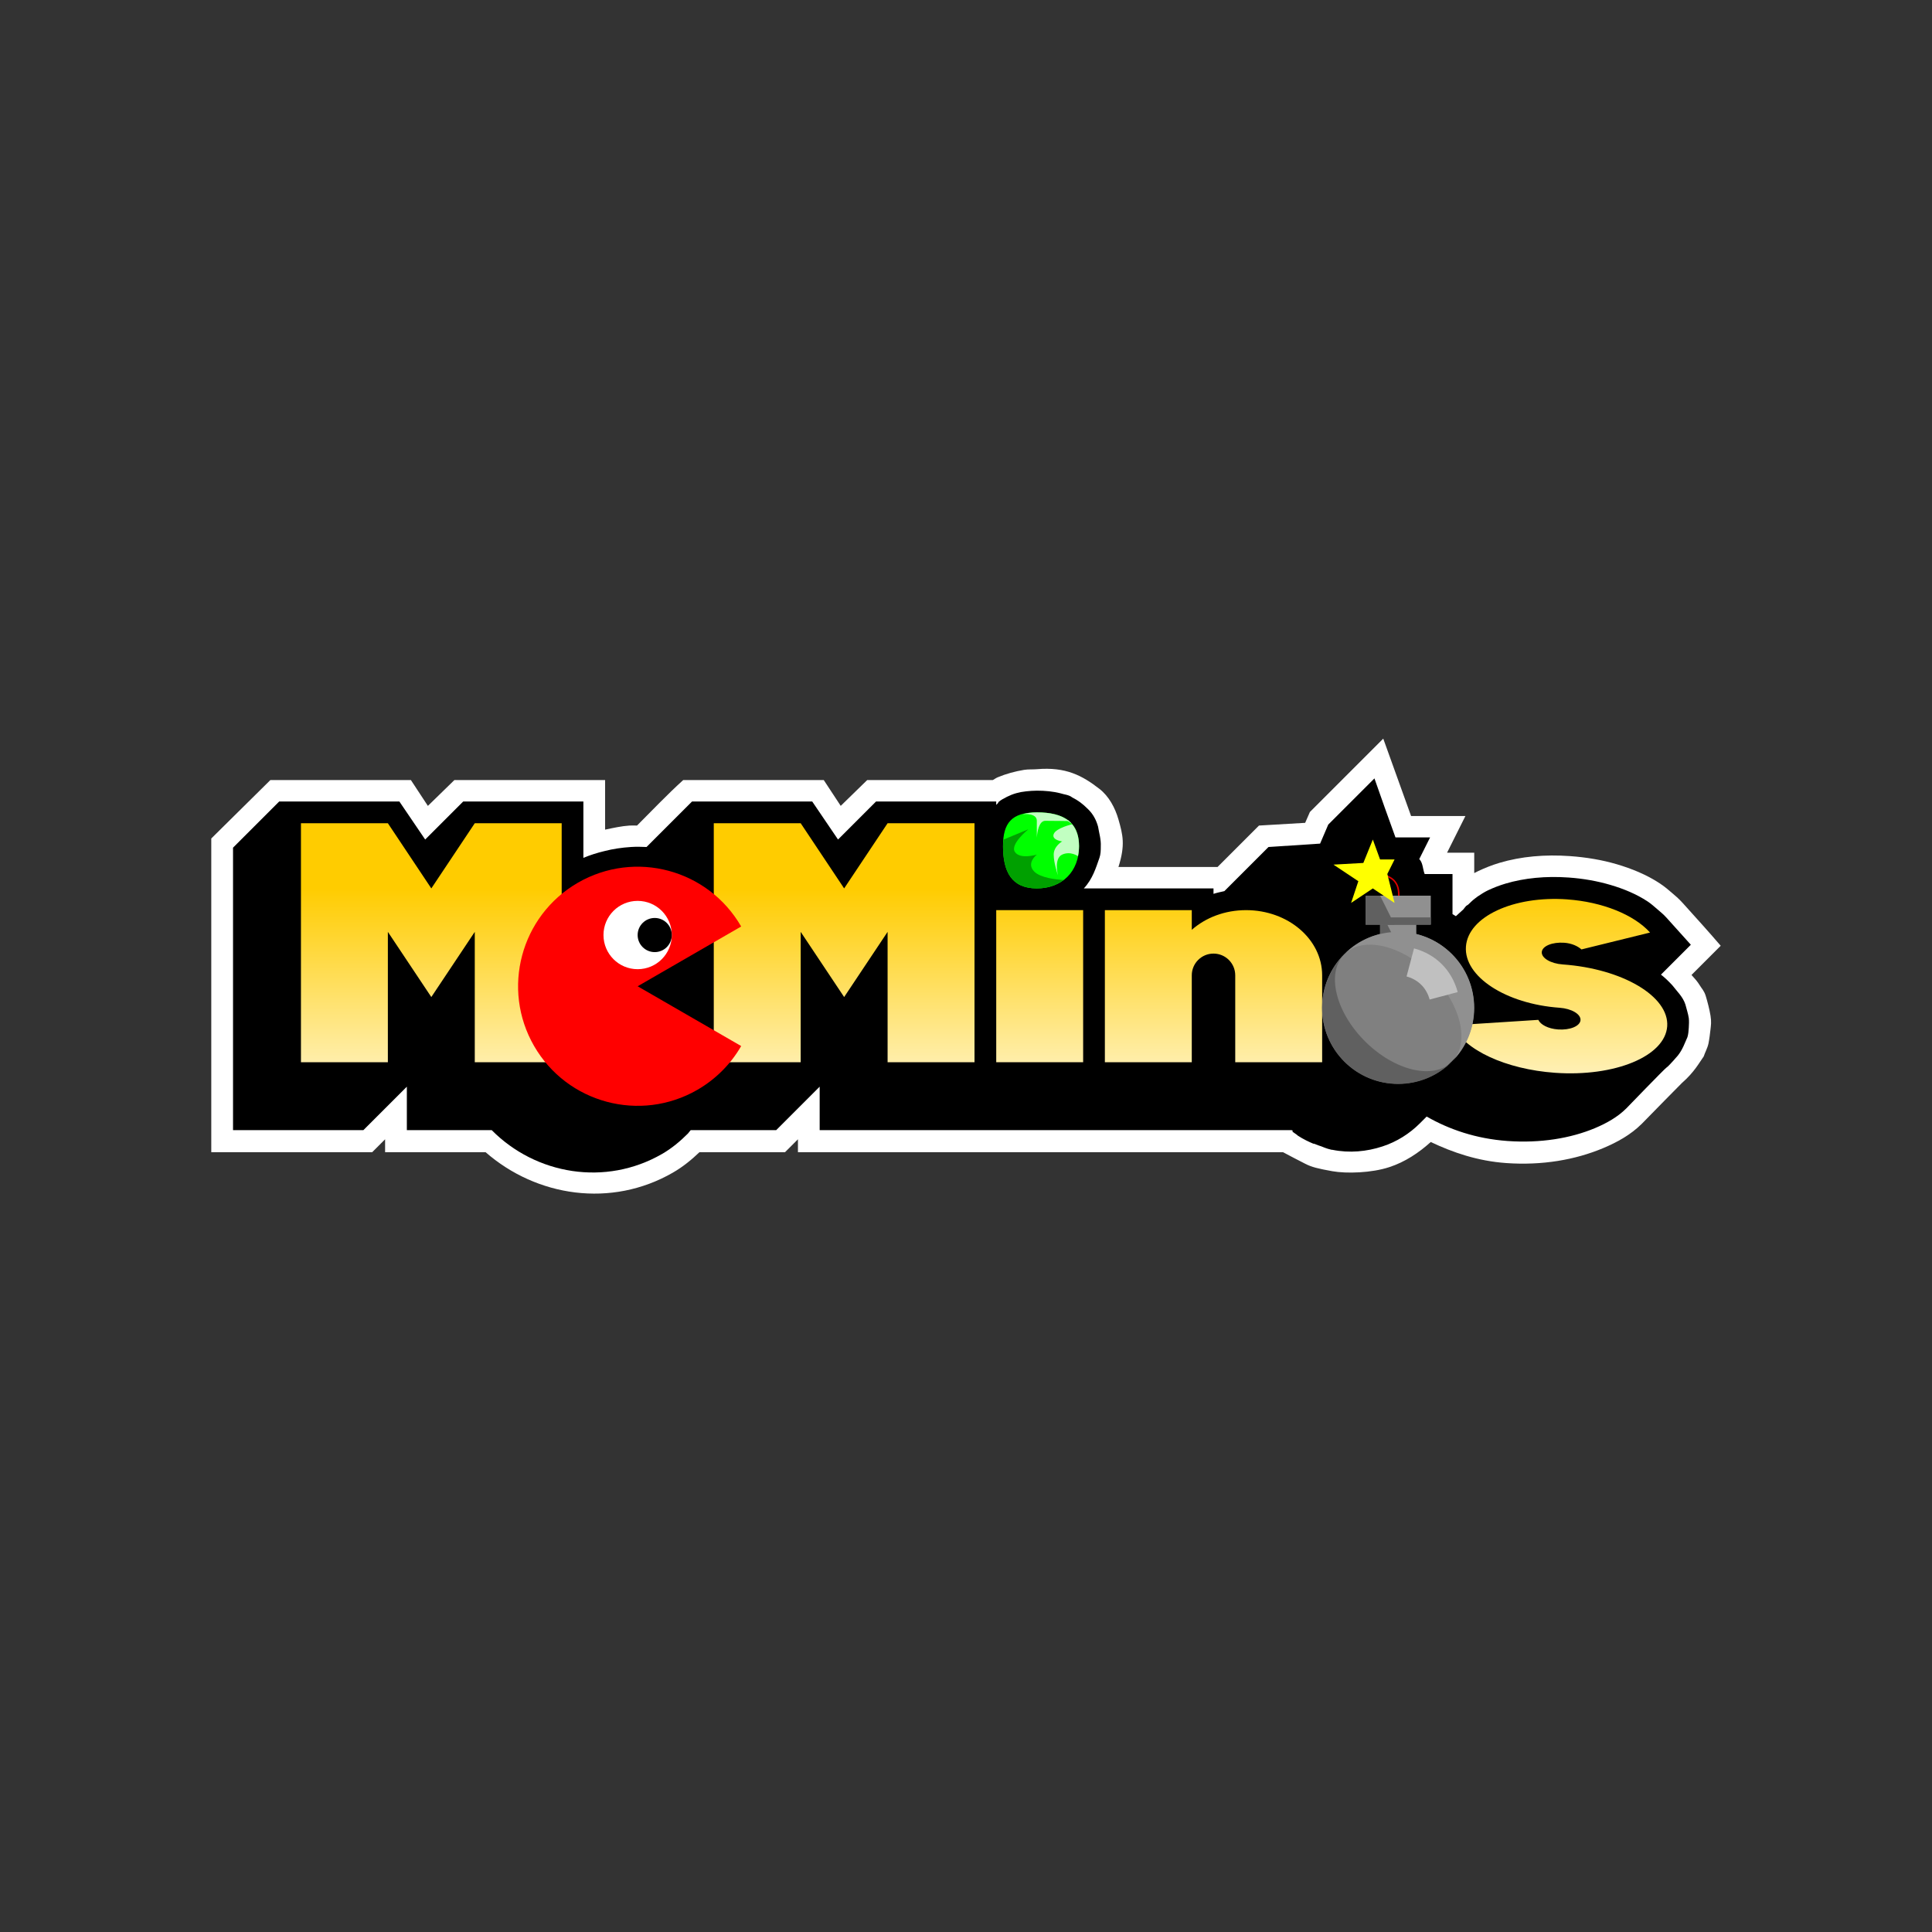 <?xml version="1.0" encoding="UTF-8" standalone="no"?>
<!-- Created with Inkscape (http://www.inkscape.org/) -->

<svg
   xmlns:dc="http://purl.org/dc/elements/1.1/"
   xmlns:cc="http://creativecommons.org/ns#"
   xmlns:rdf="http://www.w3.org/1999/02/22-rdf-syntax-ns#"
   xmlns:svg="http://www.w3.org/2000/svg"
   xmlns="http://www.w3.org/2000/svg"
   xmlns:xlink="http://www.w3.org/1999/xlink"
   xmlns:sodipodi="http://sodipodi.sourceforge.net/DTD/sodipodi-0.dtd"
   xmlns:inkscape="http://www.inkscape.org/namespaces/inkscape"
   width="1280"
   height="1280"
   id="svg2"
   version="1.1"
   inkscape:version="0.48.5 r10040"
   sodipodi:docname="loadscreen-new3.svg"
   inkscape:export-filename="loadscreen-new3.png"
   inkscape:export-xdpi="112.5"
   inkscape:export-ydpi="112.5">
  <rect width="100%" height="100%" fill="#333333" stroke="none"/>
  <defs
     id="defs4">
    <linearGradient
       id="linearGradient5105">
      <stop
         style="stop-color:#fc0;stop-opacity:1;"
         offset="0"
         id="stop5107" />
      <stop
         style="stop-color:white;stop-opacity:1;"
         offset="1"
         id="stop5109" />
    </linearGradient>
    <inkscape:perspective
       sodipodi:type="inkscape:persp3d"
       inkscape:vp_x="0 : 526.18109 : 1"
       inkscape:vp_y="0 : 1000 : 0"
       inkscape:vp_z="744.09448 : 526.18109 : 1"
       inkscape:persp3d-origin="372.04724 : 350.78739 : 1"
       id="perspective10" />
    <linearGradient
       inkscape:collect="always"
       xlink:href="#linearGradient5105-8"
       id="linearGradient4305"
       gradientUnits="userSpaceOnUse"
       x1="92"
       y1="740.362"
       x2="92"
       y2="752.362" />
    <linearGradient
       id="linearGradient5105-8">
      <stop
         style="stop-color:#fc0;stop-opacity:1;"
         offset="0"
         id="stop5107-8" />
      <stop
         style="stop-color:white;stop-opacity:1;"
         offset="1"
         id="stop5109-4" />
    </linearGradient>
    <linearGradient
       inkscape:collect="always"
       xlink:href="#linearGradient5105-8"
       id="linearGradient4302"
       gradientUnits="userSpaceOnUse"
       x1="111"
       y1="740.362"
       x2="111"
       y2="752.362" />
    <linearGradient
       id="linearGradient4421">
      <stop
         style="stop-color:#fc0;stop-opacity:1;"
         offset="0"
         id="stop4423" />
      <stop
         style="stop-color:white;stop-opacity:1;"
         offset="1"
         id="stop4425" />
    </linearGradient>
    <linearGradient
       inkscape:collect="always"
       xlink:href="#linearGradient5105-8"
       id="linearGradient4299"
       gradientUnits="userSpaceOnUse"
       x1="120"
       y1="740.362"
       x2="120"
       y2="752.362" />
    <linearGradient
       id="linearGradient4428">
      <stop
         style="stop-color:#fc0;stop-opacity:1;"
         offset="0"
         id="stop4430" />
      <stop
         style="stop-color:white;stop-opacity:1;"
         offset="1"
         id="stop4432" />
    </linearGradient>
    <linearGradient
       inkscape:collect="always"
       xlink:href="#linearGradient5105-8"
       id="linearGradient4281"
       gradientUnits="userSpaceOnUse"
       x1="128"
       y1="741.362"
       x2="128"
       y2="752.362" />
    <linearGradient
       id="linearGradient4435">
      <stop
         style="stop-color:#fc0;stop-opacity:1;"
         offset="0"
         id="stop4437" />
      <stop
         style="stop-color:white;stop-opacity:1;"
         offset="1"
         id="stop4439" />
    </linearGradient>
    <linearGradient
       inkscape:collect="always"
       xlink:href="#linearGradient5105-8"
       id="linearGradient4278"
       gradientUnits="userSpaceOnUse"
       x1="144"
       y1="739.362"
       x2="144"
       y2="752.362" />
    <linearGradient
       id="linearGradient4442">
      <stop
         style="stop-color:#fc0;stop-opacity:1;"
         offset="0"
         id="stop4444" />
      <stop
         style="stop-color:white;stop-opacity:1;"
         offset="1"
         id="stop4446" />
    </linearGradient>
    <linearGradient
       inkscape:collect="always"
       xlink:href="#linearGradient5105-5"
       id="linearGradient4370"
       gradientUnits="userSpaceOnUse"
       x1="144"
       y1="768.362"
       x2="144"
       y2="780.362" />
    <linearGradient
       id="linearGradient5105-5">
      <stop
         style="stop-color:#fc0;stop-opacity:1;"
         offset="0"
         id="stop5107-0" />
      <stop
         style="stop-color:white;stop-opacity:1;"
         offset="1"
         id="stop5109-8" />
    </linearGradient>
    <linearGradient
       inkscape:collect="always"
       xlink:href="#linearGradient5105-5"
       id="linearGradient4367"
       gradientUnits="userSpaceOnUse"
       x1="92"
       y1="768.362"
       x2="92"
       y2="780.362" />
    <linearGradient
       id="linearGradient4633">
      <stop
         style="stop-color:#fc0;stop-opacity:1;"
         offset="0"
         id="stop4635" />
      <stop
         style="stop-color:white;stop-opacity:1;"
         offset="1"
         id="stop4637" />
    </linearGradient>
    <linearGradient
       inkscape:collect="always"
       xlink:href="#linearGradient5105-5"
       id="linearGradient4364"
       gradientUnits="userSpaceOnUse"
       x1="111"
       y1="768.362"
       x2="111"
       y2="780.362" />
    <linearGradient
       id="linearGradient4640">
      <stop
         style="stop-color:#fc0;stop-opacity:1;"
         offset="0"
         id="stop4642" />
      <stop
         style="stop-color:white;stop-opacity:1;"
         offset="1"
         id="stop4644" />
    </linearGradient>
    <linearGradient
       inkscape:collect="always"
       xlink:href="#linearGradient5105-5"
       id="linearGradient4358"
       gradientUnits="userSpaceOnUse"
       x1="120"
       y1="768.362"
       x2="120"
       y2="780.362" />
    <linearGradient
       id="linearGradient4647">
      <stop
         style="stop-color:#fc0;stop-opacity:1;"
         offset="0"
         id="stop4649" />
      <stop
         style="stop-color:white;stop-opacity:1;"
         offset="1"
         id="stop4651" />
    </linearGradient>
    <linearGradient
       inkscape:collect="always"
       xlink:href="#linearGradient5105-5"
       id="linearGradient4351"
       gradientUnits="userSpaceOnUse"
       x1="128"
       y1="768.362"
       x2="128"
       y2="780.362" />
    <linearGradient
       id="linearGradient4654">
      <stop
         style="stop-color:#fc0;stop-opacity:1;"
         offset="0"
         id="stop4656" />
      <stop
         style="stop-color:white;stop-opacity:1;"
         offset="1"
         id="stop4658" />
    </linearGradient>
  </defs>
  <sodipodi:namedview
     id="base"
     pagecolor="black"
     bordercolor="#666666"
     borderopacity="1.0"
     inkscape:pageopacity="1"
     inkscape:pageshadow="2"
     inkscape:zoom="0.43471154"
     inkscape:cx="599.74342"
     inkscape:cy="640"
     inkscape:document-units="px"
     inkscape:current-layer="layer1"
     showgrid="true"
     units="px"
     objecttolerance="10000"
     gridtolerance="10000"
     guidetolerance="10000"
     inkscape:window-width="1024"
     inkscape:window-height="741"
     inkscape:window-x="0"
     inkscape:window-y="2"
     inkscape:window-maximized="1"
     showguides="true"
     inkscape:guide-bbox="true">
    <inkscape:grid
       type="xygrid"
       id="grid4437"
       empspacing="4"
       visible="true"
       enabled="true"
       snapvisiblegridlinesonly="true" />
    <sodipodi:guide
       orientation="1,0"
       position="640,1280"
       id="guide4439" />
    <sodipodi:guide
       orientation="0,1"
       position="-96,640"
       id="guide4441" />
  </sodipodi:namedview>
  <g
     inkscape:label="Ebene 1"
     inkscape:groupmode="layer"
     id="layer1"
     transform="translate(0,227.638)">
    <g
       transform="matrix(14.395,0,0,14.395,-1038.581,-10699.615)"
       id="g4379">
      <path
         sodipodi:nodetypes="ccccccssssscccccccccccccccccccscccccczccssccczzzzzcccccscccccccccc"
         inkscape:connector-curvature="0"
         id="path4373"
         d="m 135.812,761.469 -3.375,3.375 -0.219,0.5 -2.125,0.125 -1.906,1.906 -4.562,0 c 0.324,-1.018 0.2,-1.486 -2e-4,-2.188 -0.152,-0.531 -0.439,-1.068 -0.875,-1.406 -0.794,-0.616 -1.55,-1.019 -2.875,-0.906 -0.197,0.017 -0.398,-10e-4 -0.594,0.031 -0.416,0.069 -0.829,0.181 -1.219,0.344 -0.077,0.033 -0.152,0.089 -0.219,0.125 l -5.781,0 -1.219,1.188 -0.781,-1.188 -6.469,0 c -0.736,0.668 -1.422,1.391 -2.125,2.094 -0.119,5e-4 -0.219,-0.008 -0.344,0 -0.367,0.024 -0.746,0.107 -1.125,0.188 l 0,-2.281 -6.938,0 -1.219,1.188 -0.781,-1.188 -6.469,0 -2.719,2.688 0,14.438 7.406,0 0.594,-0.594 0,0.594 4.625,0 c 2.348,2.052 5.786,2.577 8.625,0.938 0.471,-0.272 0.863,-0.599 1.219,-0.938 l 3.938,0 0.594,-0.594 0,0.594 22.325,0 c 0.335,0.182 0.679,0.355 1.019,0.531 0.305,0.159 0.602,0.227 1.25,0.344 0.648,0.117 1.811,0.082 2.625,-0.188 0.717,-0.234 1.354,-0.656 1.906,-1.156 1.017,0.484 2.163,0.876 3.469,0.969 1.659,0.118 3.182,-0.147 4.469,-0.688 0.613,-0.257 1.259,-0.603 1.781,-1.125 0.614,-0.626 1.492,-1.525 1.844,-1.875 0.574,-0.502 0.795,-0.934 1,-1.219 0.048,-0.156 0.177,-0.391 0.219,-0.594 0.041,-0.203 0.073,-0.467 0.094,-0.656 0.021,-0.189 0.046,-0.34 0,-0.625 -0.046,-0.285 -0.142,-0.655 -0.219,-0.906 -0.077,-0.251 -0.188,-0.342 -0.281,-0.5 -0.093,-0.158 -0.256,-0.339 -0.375,-0.469 0.448,-0.448 0.896,-0.896 1.344,-1.344 -0.571,-0.667 -1.163,-1.316 -1.75,-1.969 -0.186,-0.207 -0.359,-0.349 -0.5,-0.469 -0.137,-0.118 -0.308,-0.27 -0.562,-0.438 -0.601,-0.395 -1.286,-0.674 -1.969,-0.875 -0.686,-0.202 -1.413,-0.322 -2.156,-0.375 -1.15,-0.082 -2.248,0.013 -3.25,0.312 -0.339,0.101 -0.67,0.234 -0.969,0.375 l -0.188,0.094 0,-0.938 -1.25,0 0.844,-1.688 -2.5,0 -1.281,-3.562 z"
         style="font-size:medium;font-style:normal;font-variant:normal;font-weight:normal;font-stretch:normal;text-indent:0;text-align:start;text-decoration:none;line-height:normal;letter-spacing:normal;word-spacing:normal;text-transform:none;direction:ltr;block-progression:tb;writing-mode:lr-tb;text-anchor:start;baseline-shift:baseline;color:black;fill:white;fill-opacity:1;stroke:none;stroke-width:2;marker:none;visibility:visible;display:inline;overflow:visible;enable-background:accumulate;font-family:Sans;-inkscape-font-specification:Sans" />
      <path
         sodipodi:nodetypes="ccccccccsccssccsscccccccccccscccccccccccccscccccccccccccccccscssczzcczcccccccsscsscccccccccccccccc"
         inkscape:connector-curvature="0"
         id="path11615"
         d="m 135.406,763.3 -2.125,2.125 c -0.122,0.294 -0.253,0.582 -0.375,0.875 -0.791,0.055 -1.583,0.106 -2.375,0.156 L 128.5,768.487 c -0.17,0.038 -0.334,0.072 -0.5,0.125 l 0,-0.25 -5.969,0 c 0.406,-0.428 0.563,-0.965 0.719,-1.406 0.059,-0.169 0.062,-0.343 0.062,-0.531 0.017,-0.319 -0.078,-0.61 -0.125,-0.906 -0.08,-0.291 -0.218,-0.562 -0.438,-0.781 l -0.031,-0.031 c -0.245,-0.245 -0.455,-0.399 -0.719,-0.531 -0.157,-0.128 -0.387,-0.137 -0.531,-0.188 -0.354,-0.092 -0.718,-0.125 -1.094,-0.125 -0.163,0 -0.341,0.014 -0.5,0.031 -0.319,0.034 -0.597,0.111 -0.875,0.25 -0.139,0.07 -0.284,0.145 -0.406,0.25 l 0,0.031 c -0.008,0.011 -0.026,0.018 -0.031,0.031 l -0.062,0.062 0,-0.156 -5.531,0 -1.75,1.75 -1.188,-1.75 -5.531,0 -2.094,2.094 c -0.238,-0.011 -0.48,-0.016 -0.719,0 -0.409,0.027 -0.814,0.084 -1.219,0.188 -0.327,0.079 -0.65,0.179 -0.969,0.312 l 0,-2.594 -5.531,0 -1.75,1.75 -1.188,-1.75 -5.531,0 -2.125,2.125 0,13 6,0 2,-2 0,2 3.906,0 c 2.032,2.051 5.239,2.598 7.844,1.094 0.448,-0.259 0.831,-0.581 1.188,-0.938 l 0.125,-0.156 0.031,0 3.906,0 2,-2 0,2 21.719,0 c 0.018,0.015 0.047,0.016 0.062,0.031 l -0.031,0.031 c 0.002,-0.002 0.063,0.052 0.219,0.156 0.021,0.015 0.006,0.015 0.031,0.031 0.261,0.172 0.521,0.291 0.719,0.375 l 0.031,0 c 0.169,0.069 0.305,0.112 0.344,0.125 0.038,0.012 0.21,0.098 0.469,0.156 l 0.031,0 c 0.788,0.16 1.589,0.083 2.312,-0.156 0.648,-0.212 1.234,-0.578 1.719,-1.062 l 0.312,-0.312 c 1.035,0.595 2.28,1.022 3.719,1.125 1.514,0.108 2.91,-0.123 4.031,-0.594 0.539,-0.226 1.048,-0.516 1.438,-0.906 0,0 1.773,-1.836 1.844,-1.875 0.071,-0.039 0.228,-0.226 0.313,-0.312 0.085,-0.087 0.122,-0.15 0.219,-0.25 0.225,-0.288 0.311,-0.564 0.438,-0.844 0.042,-0.136 0.052,-0.287 0.062,-0.438 0.011,-0.151 0.014,-0.317 0,-0.438 -0.034,-0.222 -0.106,-0.422 -0.156,-0.625 -0.114,-0.355 -0.385,-0.601 -0.594,-0.875 -0.153,-0.169 -0.336,-0.349 -0.531,-0.5 l 1.375,-1.375 -1.125,-1.25 c -0.128,-0.142 -0.259,-0.25 -0.406,-0.375 -0.152,-0.13 -0.298,-0.263 -0.469,-0.375 -0.493,-0.324 -1.075,-0.569 -1.688,-0.75 -0.612,-0.181 -1.261,-0.296 -1.938,-0.344 -1.043,-0.074 -2.04,0.022 -2.906,0.281 -0.289,0.086 -0.553,0.19 -0.812,0.312 -0.162,0.077 -0.324,0.184 -0.469,0.281 -0.043,0.03 -0.084,0.062 -0.125,0.094 -0.116,0.086 -0.208,0.183 -0.312,0.281 -0.027,0.025 -0.068,0.036 -0.094,0.062 -0.048,0.048 -0.08,0.106 -0.125,0.156 l -0.344,0.312 -0.156,-0.094 0,-0.844 0,-1 -1,0 -0.281,0 c -0.086,-0.211 -0.077,-0.482 -0.219,-0.656 -0.011,-0.014 -0.02,-0.018 -0.031,-0.031 l 0.5,-1 -1.594,0 c -0.332,-0.904 -0.65,-1.811 -0.969,-2.719 z"
         style="font-size:medium;font-style:normal;font-variant:normal;font-weight:normal;font-stretch:normal;text-indent:0;text-align:start;text-decoration:none;line-height:normal;letter-spacing:normal;word-spacing:normal;text-transform:none;direction:ltr;block-progression:tb;writing-mode:lr-tb;text-anchor:start;color:black;fill:black;fill-opacity:1;fill-rule:nonzero;stroke:none;stroke-width:2;marker:none;visibility:visible;font-family:Sans;-inkscape-font-specification:Sans" />
      <path
         inkscape:connector-curvature="0"
         id="path11233"
         d="m 144.284,768.867 c -2.479,-0.177 -4.568,0.796 -4.666,2.174 -0.098,1.377 1.832,2.637 4.311,2.814 0.551,0.039 0.982,0.294 0.962,0.57 -0.02,0.275 -0.482,0.467 -1.033,0.428 -0.459,-0.033 -0.807,-0.221 -0.908,-0.441 l -3.934,0.252 c 0.507,1.132 2.443,2.023 4.7,2.184 2.754,0.196 5.067,-0.761 5.165,-2.138 0.098,-1.377 -2.055,-2.653 -4.81,-2.849 -0.551,-0.039 -0.982,-0.294 -0.962,-0.57 0.02,-0.275 0.482,-0.467 1.033,-0.428 0.35,0.025 0.624,0.158 0.793,0.307 l 3.157,-0.777 c -0.747,-0.829 -2.204,-1.41 -3.807,-1.525 z"
         style="fill:url(#linearGradient4370);fill-opacity:1;stroke:none" />
      <path
         sodipodi:nodetypes="cccccccccccccc"
         inkscape:connector-curvature="0"
         id="path11235"
         d="m 86,765.362 0,11 0,0 4,0 0,-6 2,3 2,-3 0,6 4,0 0,-11 -4,0 -2,3 -2,-3 z"
         style="fill:url(#linearGradient4367);fill-opacity:1;stroke:none" />
      <path
         style="fill:url(#linearGradient4364);fill-opacity:1;stroke:none"
         d="m 105,765.362 0,11 0,0 4,0 0,-6 2,3 2,-3 0,6 4,0 0,-11 -4,0 -2,3 -2,-3 z"
         id="path11237"
         inkscape:connector-curvature="0"
         sodipodi:nodetypes="cccccccccccccc" />
      <path
         transform="matrix(-0.787,0,0,0.787,107.765,766.57)"
         d="M 1.911,4.504 C 3.841,1.16 8.117,0.015 11.461,1.945 14.805,3.876 15.95,8.152 14.02,11.496 12.089,14.84 7.813,15.985 4.47,14.055 3.407,13.441 2.524,12.558 1.911,11.496 L 7.965,8 z"
         sodipodi:ry="6.9913044"
         sodipodi:rx="6.9913044"
         sodipodi:cy="8"
         sodipodi:cx="7.9652176"
         id="path11241"
         style="fill:red;fill-opacity:1;fill-rule:nonzero;stroke:none"
         sodipodi:type="arc"
         sodipodi:start="3.6651914"
         sodipodi:end="8.9011792" />
      <path
         d="M 10,5 C 10,6.105 9.105,7 8,7 6.895,7 6,6.105 6,5 6,3.895 6.895,3 8,3 c 1.105,0 2,0.895 2,2 z"
         sodipodi:ry="2"
         sodipodi:rx="2"
         sodipodi:cy="5"
         sodipodi:cx="8"
         id="path11243"
         style="fill:white;fill-opacity:1;fill-rule:nonzero;stroke:none"
         sodipodi:type="arc"
         transform="matrix(-0.786,0,0,0.786,107.784,766.578)" />
      <path
         transform="matrix(-0.786,0,0,0.786,108.57,766.578)"
         d="M 9,5 C 9,5.552 8.552,6 8,6 7.448,6 7,5.552 7,5 7,4.448 7.448,4 8,4 8.552,4 9,4.448 9,5 z"
         sodipodi:ry="1"
         sodipodi:rx="1"
         sodipodi:cy="5"
         sodipodi:cx="8"
         id="path11245"
         style="fill:black;fill-opacity:1;fill-rule:nonzero;stroke:none"
         sodipodi:type="arc" />
      <rect
         style="fill:url(#linearGradient4358);fill-opacity:1;stroke:none"
         id="rect11247"
         width="4"
         height="7"
         x="118"
         y="769.362" />
      <path
         inkscape:connector-curvature="0"
         style="fill:lime;fill-opacity:1;fill-rule:nonzero;stroke:none"
         d="m 119.868,764.862 c -1.167,0 -1.556,0.496 -1.556,1.556 0,1.167 0.389,1.944 1.556,1.944 1.167,0 1.944,-0.778 1.944,-1.944 0,-1.167 -0.778,-1.556 -1.944,-1.556 z"
         id="path11251"
         sodipodi:nodetypes="czzzz" />
      <path
         inkscape:connector-curvature="0"
         style="fill:#00a000;fill-opacity:1;fill-rule:nonzero;stroke:none"
         d="m 119.479,765.64 -1.142,0.474 c -0.008,0.096 -0.024,0.197 -0.024,0.304 0,1.167 0.389,1.944 1.556,1.944 0.489,0 0.904,-0.144 1.227,-0.389 -0.341,-0.018 -1.062,-0.097 -1.349,-0.389 -0.383,-0.389 0.122,-0.778 0.122,-0.778 0,0 -0.773,0.235 -1.009,-0.122 -0.236,-0.357 0.62,-1.045 0.62,-1.045 z"
         id="path11253" />
      <path
         inkscape:connector-curvature="0"
         style="fill:#c1ffc1;fill-opacity:1;fill-rule:nonzero;stroke:none"
         d="m 119.868,764.862 c -0.26,0 -0.469,0.035 -0.656,0.085 0.097,-0.009 0.656,-0.053 0.656,0.304 0,0.327 0,0.651 0,0.778 0.018,-0.258 0.097,-0.778 0.389,-0.778 0.385,0 1.078,0.012 1.094,0.012 -0.342,-0.286 -0.855,-0.401 -1.483,-0.401 z"
         id="path11255" />
      <path
         inkscape:connector-curvature="0"
         style="fill:#c1ffc1;fill-opacity:1;fill-rule:nonzero;stroke:none"
         d="m 121.314,765.227 -0.036,0.024 0.219,0.158 c -0.055,-0.066 -0.114,-0.13 -0.182,-0.182 z m 0.182,0.182 c 0,0 -0.742,0.169 -0.851,0.45 -0.108,0.281 0.389,0.34 0.389,0.34 0,0 -0.389,0.219 -0.389,0.608 0,0.389 0.194,0.948 0.194,0.948 0,0 -0.194,-0.769 0.194,-0.948 0.389,-0.179 0.729,0.073 0.729,0.073 0.03,-0.147 0.049,-0.298 0.049,-0.462 0,-0.442 -0.114,-0.769 -0.316,-1.009 z"
         id="path11257" />
      <path
         inkscape:connector-curvature="0"
         id="path11259"
         d="m 123,769.362 0,7 4,0 0,-4 c 0,-0.552 0.448,-1 1,-1 0.552,0 1,0.448 1,1 l 0,4 4,0 0,-4 c 0,-1.657 -1.567,-3 -3.5,-3 -0.984,0 -1.864,0.346 -2.5,0.906 l 0,-0.906 -4,0 z"
         style="fill:url(#linearGradient4351);fill-opacity:1;stroke:none" />
      <path
         sodipodi:type="arc"
         style="fill:gray;fill-opacity:1;fill-rule:nonzero;stroke:none"
         id="path11263"
         sodipodi:cx="19.5"
         sodipodi:cy="21.5"
         sodipodi:rx="10.5"
         sodipodi:ry="10.5"
         d="M 30,21.5 C 30,27.299 25.299,32 19.5,32 13.701,32 9,27.299 9,21.5 9,15.701 13.701,11 19.5,11 25.299,11 30,15.701 30,21.5 z"
         transform="matrix(0.333,0,0,0.333,130,766.696)" />
      <rect
         style="fill:#909090;fill-opacity:1;fill-rule:nonzero;stroke:none"
         id="rect11265"
         width="1.667"
         height="0.667"
         x="135.667"
         y="770.029" />
      <path
         inkscape:connector-curvature="0"
         sodipodi:nodetypes="czz"
         id="path11267"
         d="m 136.529,768.696 c 0,-0.334 -0.068,-0.509 -0.196,-0.667 -0.128,-0.158 -0.426,-0.296 -0.667,-0.333"
         style="fill:none;stroke:#e00000;stroke-width:0.069;stroke-linecap:round;stroke-linejoin:round;stroke-miterlimit:4;stroke-opacity:1;stroke-dasharray:none;stroke-dashoffset:0" />
      <rect
         style="fill:#909090;fill-opacity:1;fill-rule:nonzero;stroke:none"
         id="rect11269"
         width="3"
         height="1.333"
         x="135"
         y="768.696" />
      <path
         inkscape:connector-curvature="0"
         style="fill:#606060;fill-opacity:1;fill-rule:nonzero;stroke:none"
         d="m 134.025,771.388 c -1.366,1.366 -1.366,3.583 0,4.95 1.366,1.366 3.584,1.366 4.95,0 -0.846,0.846 -2.641,0.423 -4.007,-0.943 -1.366,-1.366 -1.789,-3.161 -0.943,-4.007 z"
         id="path11271"
         inkscape:transform-center-y="1.5368963"
         inkscape:transform-center-x="1.5368965" />
      <path
         inkscape:connector-curvature="0"
         style="fill:#606060;fill-opacity:1;fill-rule:nonzero;stroke:none"
         d="m 135.667,770.029 0,0.667 0.667,0 L 136,770.029 l -0.333,0 z"
         id="path11273" />
      <path
         inkscape:connector-curvature="0"
         inkscape:transform-center-y="-1.5368969"
         id="path11275"
         d="m 138.975,776.337 c 1.366,-1.366 1.366,-3.583 0,-4.95 -1.366,-1.366 -3.584,-1.366 -4.95,0 0.846,-0.846 2.641,-0.423 4.007,0.943 1.366,1.366 1.789,3.161 0.943,4.007 z"
         style="fill:#909090;fill-opacity:1;fill-rule:nonzero;stroke:none"
         inkscape:transform-center-x="-1.536897" />
      <path
         inkscape:connector-curvature="0"
         style="fill:#606060;fill-opacity:1;fill-rule:nonzero;stroke:none"
         d="m 135,768.696 0,1.333 1.333,0 -0.667,-1.333 -0.667,0 z"
         id="path11277" />
      <rect
         style="fill:#606060;fill-opacity:1;fill-rule:nonzero;stroke:none"
         id="rect11279"
         width="2.225"
         height="0.333"
         x="135.775"
         y="769.696" />
      <path
         inkscape:connector-curvature="0"
         style="fill:silver;fill-opacity:1;fill-rule:nonzero;stroke:none"
         d="m 137.229,771.123 -0.344,1.292 c 0.533,0.143 0.92,0.529 1.062,1.062 l 1.292,-0.344 c -0.27,-1.007 -1.003,-1.74 -2.01,-2.01 z"
         id="path11281" />
      <path
         inkscape:connector-curvature="0"
         style="fill:yellow;fill-opacity:1;fill-rule:nonzero;stroke:none"
         d="m 134.896,767.19 -1.376,0.077 1.146,0.763 -0.333,1 1,-0.667 1,0.667 -0.333,-1.333 0.333,-0.667 -0.667,0 -0.333,-0.917 -0.437,1.077 z"
         id="path11283"
         sodipodi:nodetypes="ccccccccccc" />
    </g>
  </g>
</svg>
